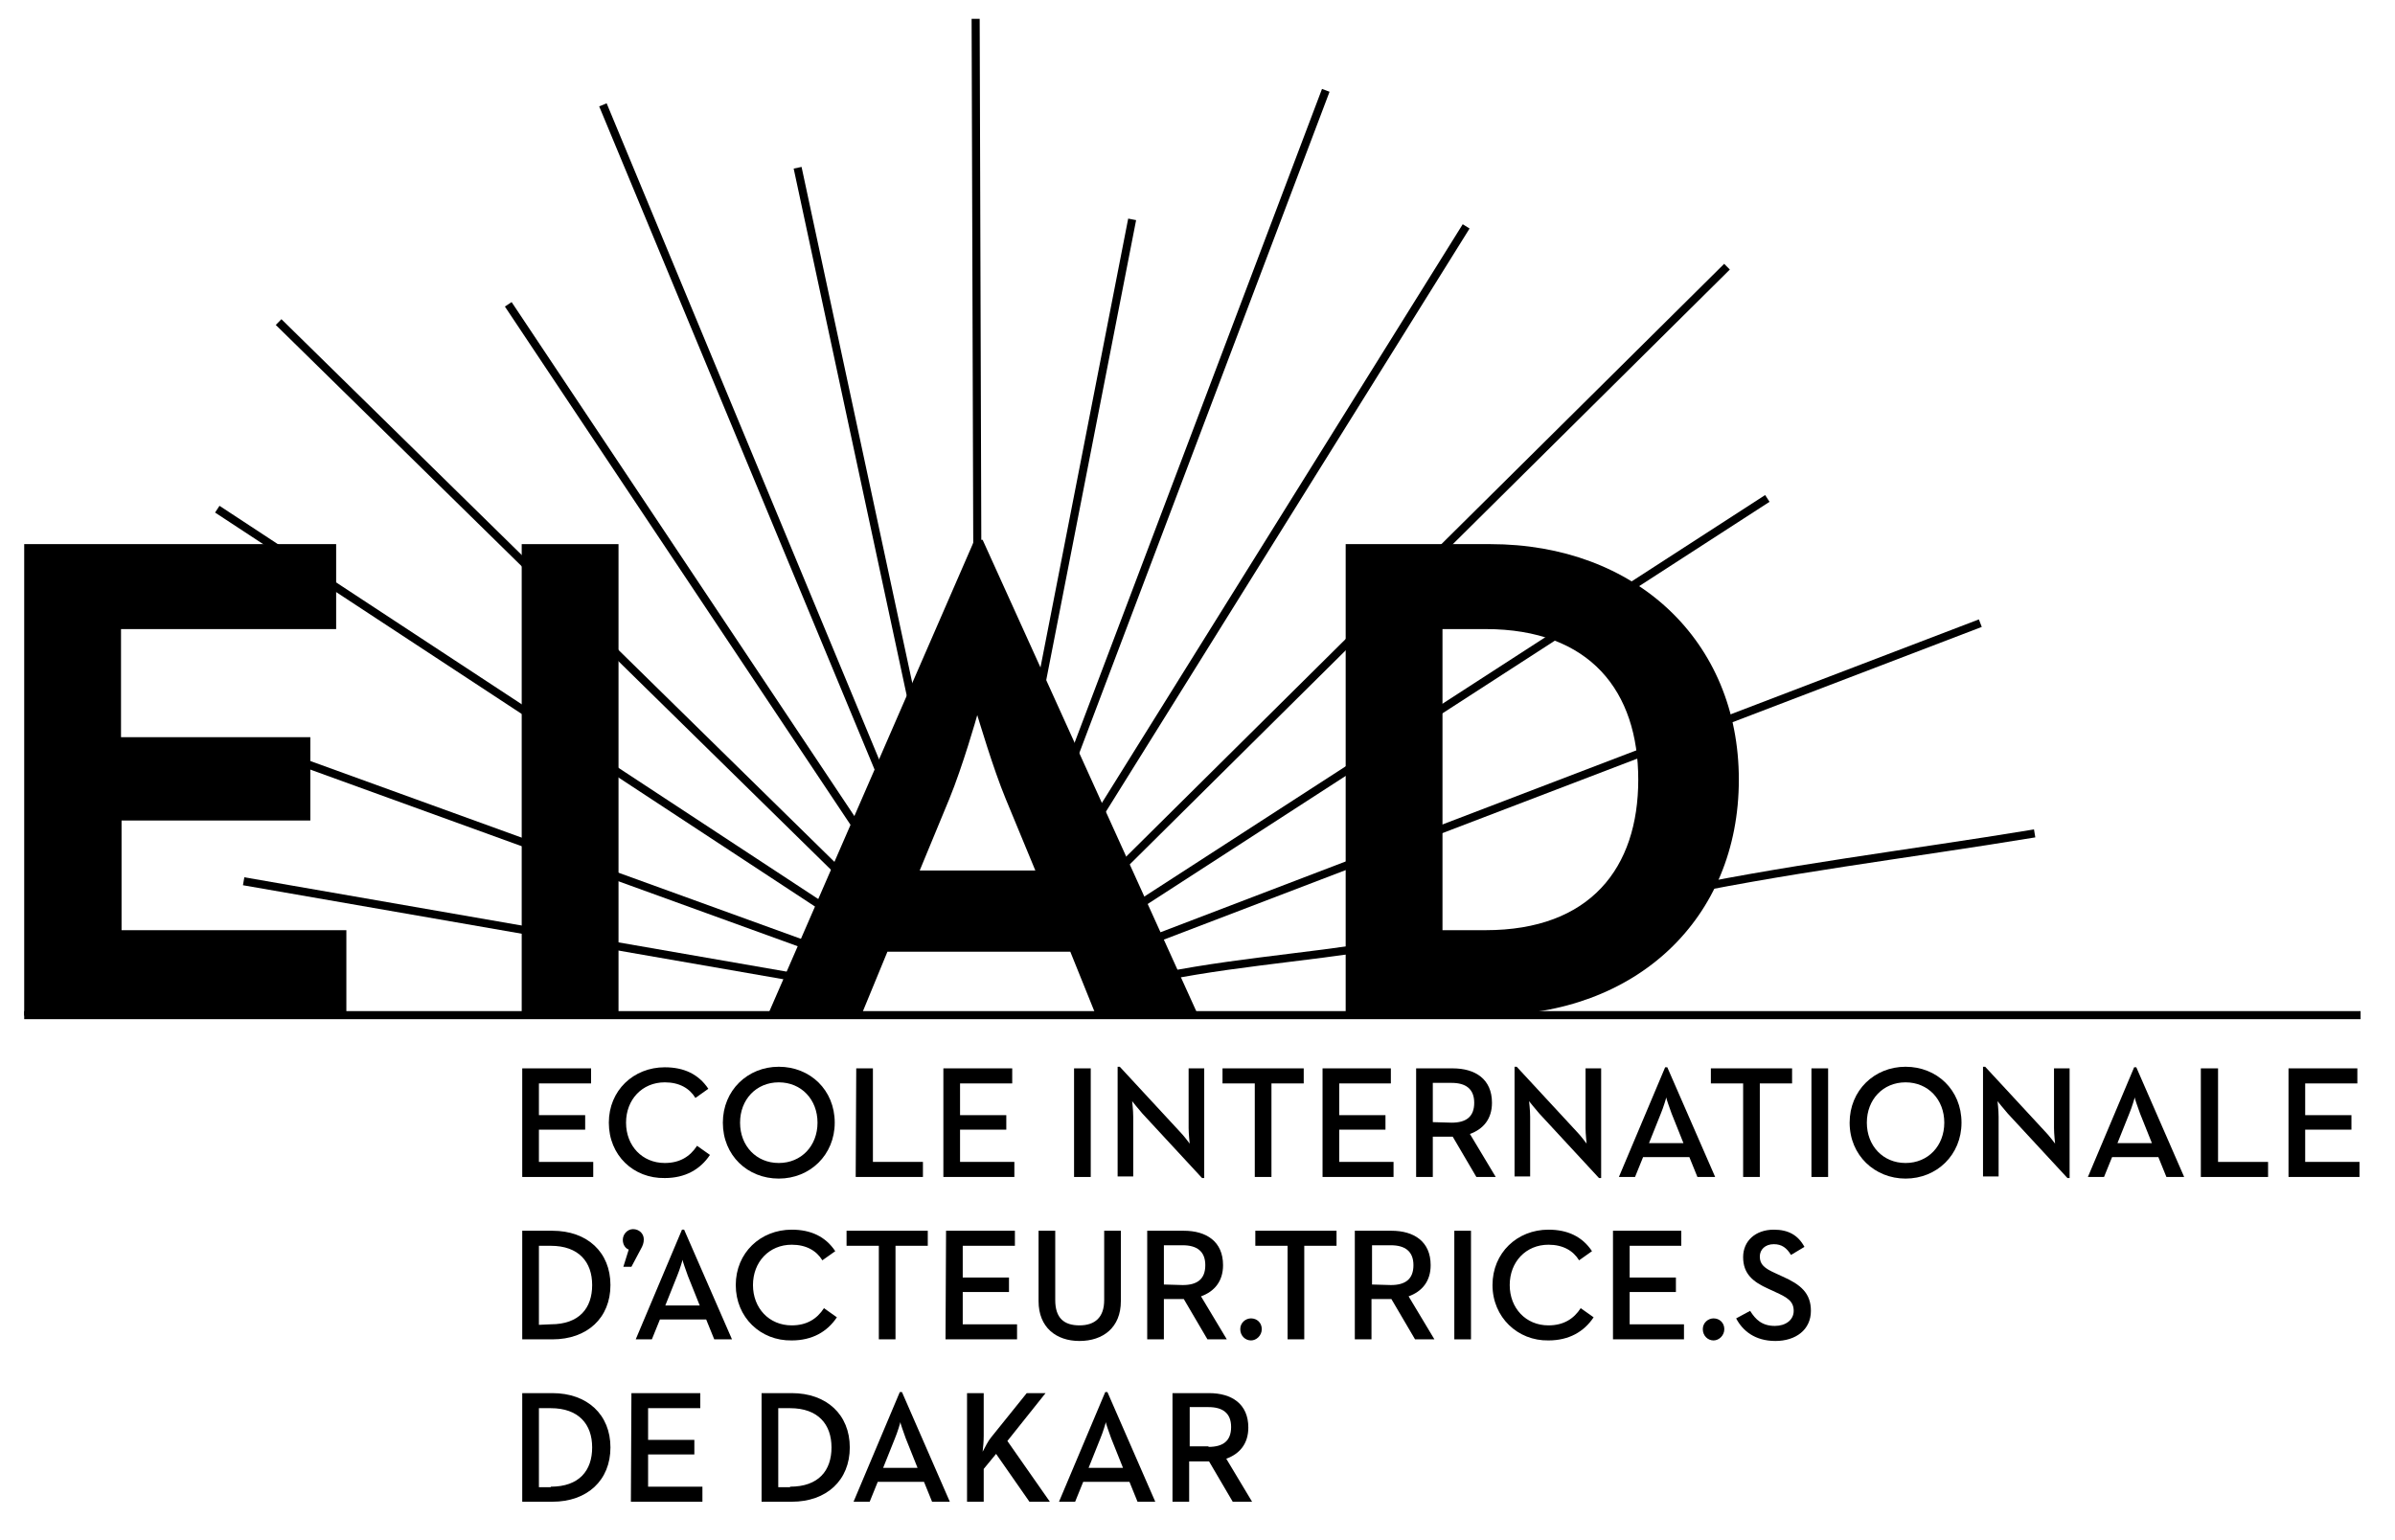 <?xml version="1.0" encoding="utf-8"?>
<!-- Generator: Adobe Illustrator 25.3.1, SVG Export Plug-In . SVG Version: 6.00 Build 0)  -->
<svg version="1.1" id="Calque_1" xmlns="http://www.w3.org/2000/svg" xmlns:xlink="http://www.w3.org/1999/xlink" x="0px" y="0px"
	 viewBox="0 0 445.3 286.4" style="enable-background:new 0 0 445.3 286.4;" xml:space="preserve">
<style type="text/css">
	.st0{fill:none;stroke:#000000;stroke-width:1.5;stroke-miterlimit:10;}
</style>
<g>
	<g>
		<g>
			<path d="M97.1,198.7h12.8v2.8h-9.7v5.9h8.6v2.7h-8.6v6h10.1v2.8H97.1V198.7z"/>
			<path d="M113.2,208.8c0-6,4.6-10.3,10.4-10.3c3.6,0,6.3,1.3,8.1,4l-2.4,1.7c-1.1-1.8-3-2.9-5.7-2.9c-4.2,0-7.2,3.2-7.2,7.5
				s3,7.5,7.2,7.5c2.8,0,4.7-1.2,6-3.2l2.4,1.7c-1.8,2.7-4.6,4.3-8.4,4.3C117.8,219.2,113.2,214.9,113.2,208.8z"/>
			<path d="M134.4,208.8c0-6,4.6-10.4,10.4-10.4c5.8,0,10.4,4.3,10.4,10.4c0,6-4.6,10.4-10.4,10.4S134.4,214.9,134.4,208.8z
				 M152,208.8c0-4.3-3-7.5-7.2-7.5s-7.2,3.2-7.2,7.5s3,7.5,7.2,7.5S152,213.1,152,208.8z"/>
			<path d="M159.2,198.7h3.1v17.4h9.3v2.8h-12.5L159.2,198.7L159.2,198.7z"/>
			<path d="M175.4,198.7h12.8v2.8h-9.7v5.9h8.6v2.7h-8.6v6h10.1v2.8h-13.2L175.4,198.7L175.4,198.7z"/>
			<path d="M199.7,198.7h3.1v20.2h-3.1V198.7z"/>
			<path d="M212.4,207.1c-0.8-0.9-1.9-2.3-1.9-2.3s0.2,1.7,0.2,2.9v11.1h-2.9v-20.4h0.4l11.1,12c0.8,0.8,1.9,2.3,1.9,2.3
				s-0.2-1.8-0.2-2.9v-11.1h2.9v20.4h-0.4L212.4,207.1z"/>
			<path d="M233.3,201.5h-6v-2.8h15.1v2.8h-6v17.4h-3.1V201.5z"/>
			<path d="M245.8,198.7h12.8v2.8H249v5.9h8.6v2.7H249v6h10.1v2.8h-13.2v-20.2H245.8z"/>
			<path d="M263.3,198.7h6.8c4.2,0,7.3,2,7.3,6.4c0,3-1.6,4.9-4.1,5.8l4.8,8h-3.6l-4.4-7.5h-3.7v7.5h-3.1L263.3,198.7L263.3,198.7z
				 M269.9,208.8c2.7,0,4.2-1.1,4.2-3.7c0-2.6-1.6-3.7-4.2-3.7h-3.5v7.3L269.9,208.8L269.9,208.8z"/>
			<path d="M286.2,207.1c-0.8-0.9-1.9-2.3-1.9-2.3s0.2,1.7,0.2,2.9v11.1h-2.9v-20.4h0.4l11.1,12c0.8,0.8,1.9,2.3,1.9,2.3
				s-0.2-1.8-0.2-2.9v-11.1h2.9v20.4h-0.4L286.2,207.1z"/>
			<path d="M309.6,198.5h0.4l8.9,20.4h-3.3l-1.5-3.7h-8.6l-1.5,3.7h-3L309.6,198.5z M313,212.6l-2.2-5.5c-0.4-1.1-1-2.8-1-3
				c0,0.1-0.5,1.8-1,3l-2.2,5.5H313z"/>
			<path d="M324.1,201.5h-6v-2.8h15.1v2.8h-6v17.4h-3.1V201.5z"/>
			<path d="M336.8,198.7h3.1v20.2h-3.1V198.7z"/>
			<path d="M343.9,208.8c0-6,4.6-10.4,10.4-10.4s10.4,4.3,10.4,10.4c0,6-4.6,10.4-10.4,10.4C348.6,219.2,343.9,214.9,343.9,208.8z
				 M361.5,208.8c0-4.3-3-7.5-7.2-7.5s-7.2,3.2-7.2,7.5s3,7.5,7.2,7.5S361.5,213.1,361.5,208.8z"/>
			<path d="M373.3,207.1c-0.8-0.9-1.9-2.3-1.9-2.3s0.2,1.7,0.2,2.9v11.1h-2.9v-20.4h0.4l11.1,12c0.8,0.8,1.9,2.3,1.9,2.3
				s-0.2-1.8-0.2-2.9v-11.1h2.9v20.4h-0.4L373.3,207.1z"/>
			<path d="M396.8,198.5h0.4l8.9,20.4h-3.3l-1.5-3.7h-8.6l-1.5,3.7h-3L396.8,198.5z M400.1,212.6l-2.2-5.5c-0.4-1.1-1-2.8-1-3
				c0,0.1-0.5,1.8-1,3l-2.2,5.5H400.1z"/>
			<path d="M409.3,198.7h3.1v17.4h9.3v2.8h-12.5v-20.2H409.3z"/>
			<path d="M425.5,198.7h12.8v2.8h-9.7v5.9h8.6v2.7h-8.6v6h10.1v2.8h-13.2L425.5,198.7L425.5,198.7z"/>
			<path d="M97.1,228.9h5.6c6.5,0,10.8,4,10.8,10.1s-4.3,10.1-10.8,10.1h-5.6V228.9z M102.4,246.3c5.3,0,7.7-3,7.7-7.3
				s-2.5-7.3-7.7-7.3h-2.2v14.7L102.4,246.3L102.4,246.3z"/>
			<path d="M116.9,232.4c-0.6-0.2-1.1-0.9-1.1-1.8c0-1.1,0.9-2,1.9-2c1.1,0,2,0.8,2,1.9c0,0.7-0.2,1.2-0.6,1.9l-1.7,3.2h-1.5
				L116.9,232.4z"/>
			<path d="M126.8,228.7h0.4l8.9,20.4h-3.3l-1.5-3.7h-8.6l-1.5,3.7h-3L126.8,228.7z M130.1,242.8l-2.2-5.5c-0.4-1.1-1-2.8-1-3
				c0,0.1-0.5,1.8-1,3l-2.2,5.5H130.1z"/>
			<path d="M136.8,239c0-6,4.6-10.3,10.4-10.3c3.6,0,6.3,1.3,8.1,4l-2.4,1.7c-1.1-1.8-3-2.9-5.7-2.9c-4.2,0-7.2,3.2-7.2,7.5
				s3,7.5,7.2,7.5c2.8,0,4.7-1.2,6-3.2l2.4,1.7c-1.8,2.7-4.6,4.3-8.4,4.3C141.4,249.4,136.8,245,136.8,239z"/>
			<path d="M163.4,231.7h-6v-2.8h15.1v2.8h-6v17.4h-3.1V231.7z"/>
			<path d="M175.9,228.9h12.8v2.8H179v5.9h8.6v2.7H179v6h10.1v2.8h-13.3L175.9,228.9L175.9,228.9z"/>
			<path d="M193.1,242v-13.1h3.1v12.9c0,3.3,1.6,4.7,4.5,4.7s4.6-1.5,4.6-4.7v-12.9h3.1V242c0,4.9-3.3,7.4-7.7,7.4
				C196.4,249.4,193.1,246.9,193.1,242z"/>
			<path d="M213.3,228.9h6.8c4.2,0,7.3,2,7.3,6.4c0,3-1.6,4.9-4.1,5.8l4.8,8h-3.6l-4.4-7.5h-3.7v7.5h-3.1V228.9z M219.9,239
				c2.7,0,4.2-1.1,4.2-3.7c0-2.6-1.6-3.7-4.2-3.7h-3.5v7.3L219.9,239L219.9,239z"/>
			<path d="M230.6,247.2c0-1.2,1-2,2-2c1.1,0,2,0.8,2,2s-1,2.1-2,2.1C231.5,249.3,230.6,248.4,230.6,247.2z"/>
			<path d="M239.4,231.7h-6v-2.8h15.1v2.8h-6v17.4h-3.1V231.7z"/>
			<path d="M251.9,228.9h6.8c4.2,0,7.3,2,7.3,6.4c0,3-1.6,4.9-4.1,5.8l4.8,8h-3.6l-4.4-7.5H255v7.5h-3.1V228.9L251.9,228.9z
				 M258.6,239c2.7,0,4.2-1.1,4.2-3.7c0-2.6-1.6-3.7-4.2-3.7h-3.5v7.3L258.6,239L258.6,239z"/>
			<path d="M270.4,228.9h3.1v20.2h-3.1V228.9z"/>
			<path d="M277.5,239c0-6,4.6-10.3,10.4-10.3c3.6,0,6.3,1.3,8.1,4l-2.4,1.7c-1.1-1.8-3-2.9-5.7-2.9c-4.2,0-7.2,3.2-7.2,7.5
				s3,7.5,7.2,7.5c2.8,0,4.7-1.2,6-3.2l2.4,1.7c-1.8,2.7-4.6,4.3-8.4,4.3C282.2,249.4,277.5,245,277.5,239z"/>
			<path d="M299.8,228.9h12.8v2.8H303v5.9h8.6v2.7H303v6h10.1v2.8h-13.2v-20.2H299.8z"/>
			<path d="M316.6,247.2c0-1.2,1-2,2-2c1.1,0,2,0.8,2,2s-1,2.1-2,2.1C317.5,249.3,316.6,248.4,316.6,247.2z"/>
			<path d="M322.8,245.2l2.6-1.4c1,1.6,2.2,2.8,4.6,2.8c2,0,3.5-1.1,3.5-2.8c0-1.8-1.2-2.5-3.4-3.5l-1.3-0.6
				c-2.9-1.3-4.7-2.8-4.7-5.9c0-3,2.3-5.1,5.7-5.1c2.7,0,4.5,1,5.7,3.2l-2.5,1.5c-0.8-1.3-1.7-2-3.2-2c-1.6,0-2.6,1-2.6,2.3
				c0,1.5,0.9,2.2,2.9,3.1l1.3,0.6c3.4,1.5,5.3,3.1,5.3,6.4c0,3.5-2.8,5.6-6.6,5.6C326.3,249.4,324,247.5,322.8,245.2z"/>
			<path d="M97.1,259.1h5.6c6.5,0,10.8,4,10.8,10.1s-4.3,10.1-10.8,10.1h-5.6V259.1z M102.4,276.5c5.3,0,7.7-3,7.7-7.3
				s-2.5-7.3-7.7-7.3h-2.2v14.7h2.2V276.5z"/>
			<path d="M117.4,259.1h12.8v2.8h-9.7v5.9h8.6v2.7h-8.6v6h10.1v2.8h-13.3L117.4,259.1L117.4,259.1z"/>
			<path d="M141.6,259.1h5.6c6.5,0,10.8,4,10.8,10.1s-4.3,10.1-10.8,10.1h-5.6V259.1z M146.9,276.5c5.3,0,7.7-3,7.7-7.3
				s-2.5-7.3-7.7-7.3h-2.2v14.7h2.2V276.5z"/>
			<path d="M167.3,258.9h0.4l8.9,20.4h-3.3l-1.5-3.7h-8.6l-1.5,3.7h-3L167.3,258.9z M170.6,273l-2.2-5.5c-0.4-1.1-1-2.8-1-3
				c0,0.1-0.5,1.8-1,3l-2.2,5.5H170.6z"/>
			<path d="M179.8,259.1h3.1v7.9c0,1-0.1,2.2-0.2,3c0.5-0.9,1-2,1.6-2.7l6.6-8.2h3.5l-7.1,8.9l7.9,11.3h-3.8l-6.2-8.9l-2.3,2.8v6.1
				h-3.1V259.1z"/>
			<path d="M205.5,258.9h0.4l8.9,20.4h-3.3l-1.5-3.7h-8.6l-1.5,3.7h-3L205.5,258.9z M208.8,273l-2.2-5.5c-0.4-1.1-1-2.8-1-3
				c0,0.1-0.5,1.8-1,3l-2.2,5.5H208.8z"/>
			<path d="M218,259.1h6.8c4.2,0,7.3,2,7.3,6.4c0,3-1.6,4.9-4.1,5.8l4.8,8h-3.6l-4.4-7.5h-3.7v7.5H218V259.1z M224.7,269.1
				c2.7,0,4.2-1.1,4.2-3.7s-1.6-3.7-4.2-3.7h-3.5v7.3h3.5V269.1z"/>
		</g>
		<g>
			<line class="st0" x1="181.4" y1="3.5" x2="181.8" y2="131.6"/>
			<line class="st0" x1="321.1" y1="49.6" x2="202.5" y2="167.2"/>
			<line class="st0" x1="51.8" y1="59.9" x2="160.5" y2="166.6"/>
			<line class="st0" x1="368.2" y1="115.9" x2="209.2" y2="176.7"/>
			<path class="st0" d="M257.9,175.6c-15.7,2.7-31.8,3.5-47.4,7.3"/>
			<path class="st0" d="M378.3,155c-23.6,3.9-46.8,6.6-70.3,11.7"/>
			<line class="st0" x1="112.1" y1="19.5" x2="167.6" y2="153.2"/>
			<line class="st0" x1="94.5" y1="56.6" x2="164.1" y2="161"/>
			<line class="st0" x1="148.3" y1="31.2" x2="172.3" y2="143.1"/>
			<line class="st0" x1="210.5" y1="40.8" x2="192" y2="135.5"/>
			<line class="st0" x1="272.6" y1="42.1" x2="200.6" y2="157.6"/>
			<line class="st0" x1="328.6" y1="92.7" x2="207.1" y2="171.3"/>
			<line class="st0" x1="40.4" y1="94.7" x2="157" y2="171.3"/>
			<line class="st0" x1="246.5" y1="16.8" x2="194.9" y2="153.2"/>
			<line class="st0" x1="158" y1="178.7" x2="50.7" y2="139.8"/>
			<line class="st0" x1="153.9" y1="182.8" x2="45.3" y2="163.9"/>
		</g>
		<g>
			<path d="M4.5,101.2h58V117h-40v20.1h35.2v15.5H22.6V173h41.8v15.9H4.5V101.2z"/>
			<path d="M97,101.2h18v87.7H97V101.2z"/>
			<path d="M181.2,100.4h1.5l40.1,88.5h-19L199,177h-34l-4.9,11.9h-17.4L181.2,100.4z M192.5,161.9l-5.5-13.3
				c-2.4-5.8-5-14.7-5.3-15.6c-0.1,0.4-2.7,9.5-5.2,15.6l-5.5,13.3H192.5z"/>
			<path d="M250.2,101.2h26.9c26.9,0,46.2,17.9,46.2,43.8s-19.1,43.8-46.2,43.8h-26.9L250.2,101.2L250.2,101.2z M276.2,173
				c19.5,0,28.4-11.6,28.4-28s-8.9-28-28.4-28h-8v56H276.2z"/>
		</g>
	</g>
	<line class="st0" x1="4.5" y1="188.8" x2="438.9" y2="188.8"/>
</g>
</svg>
